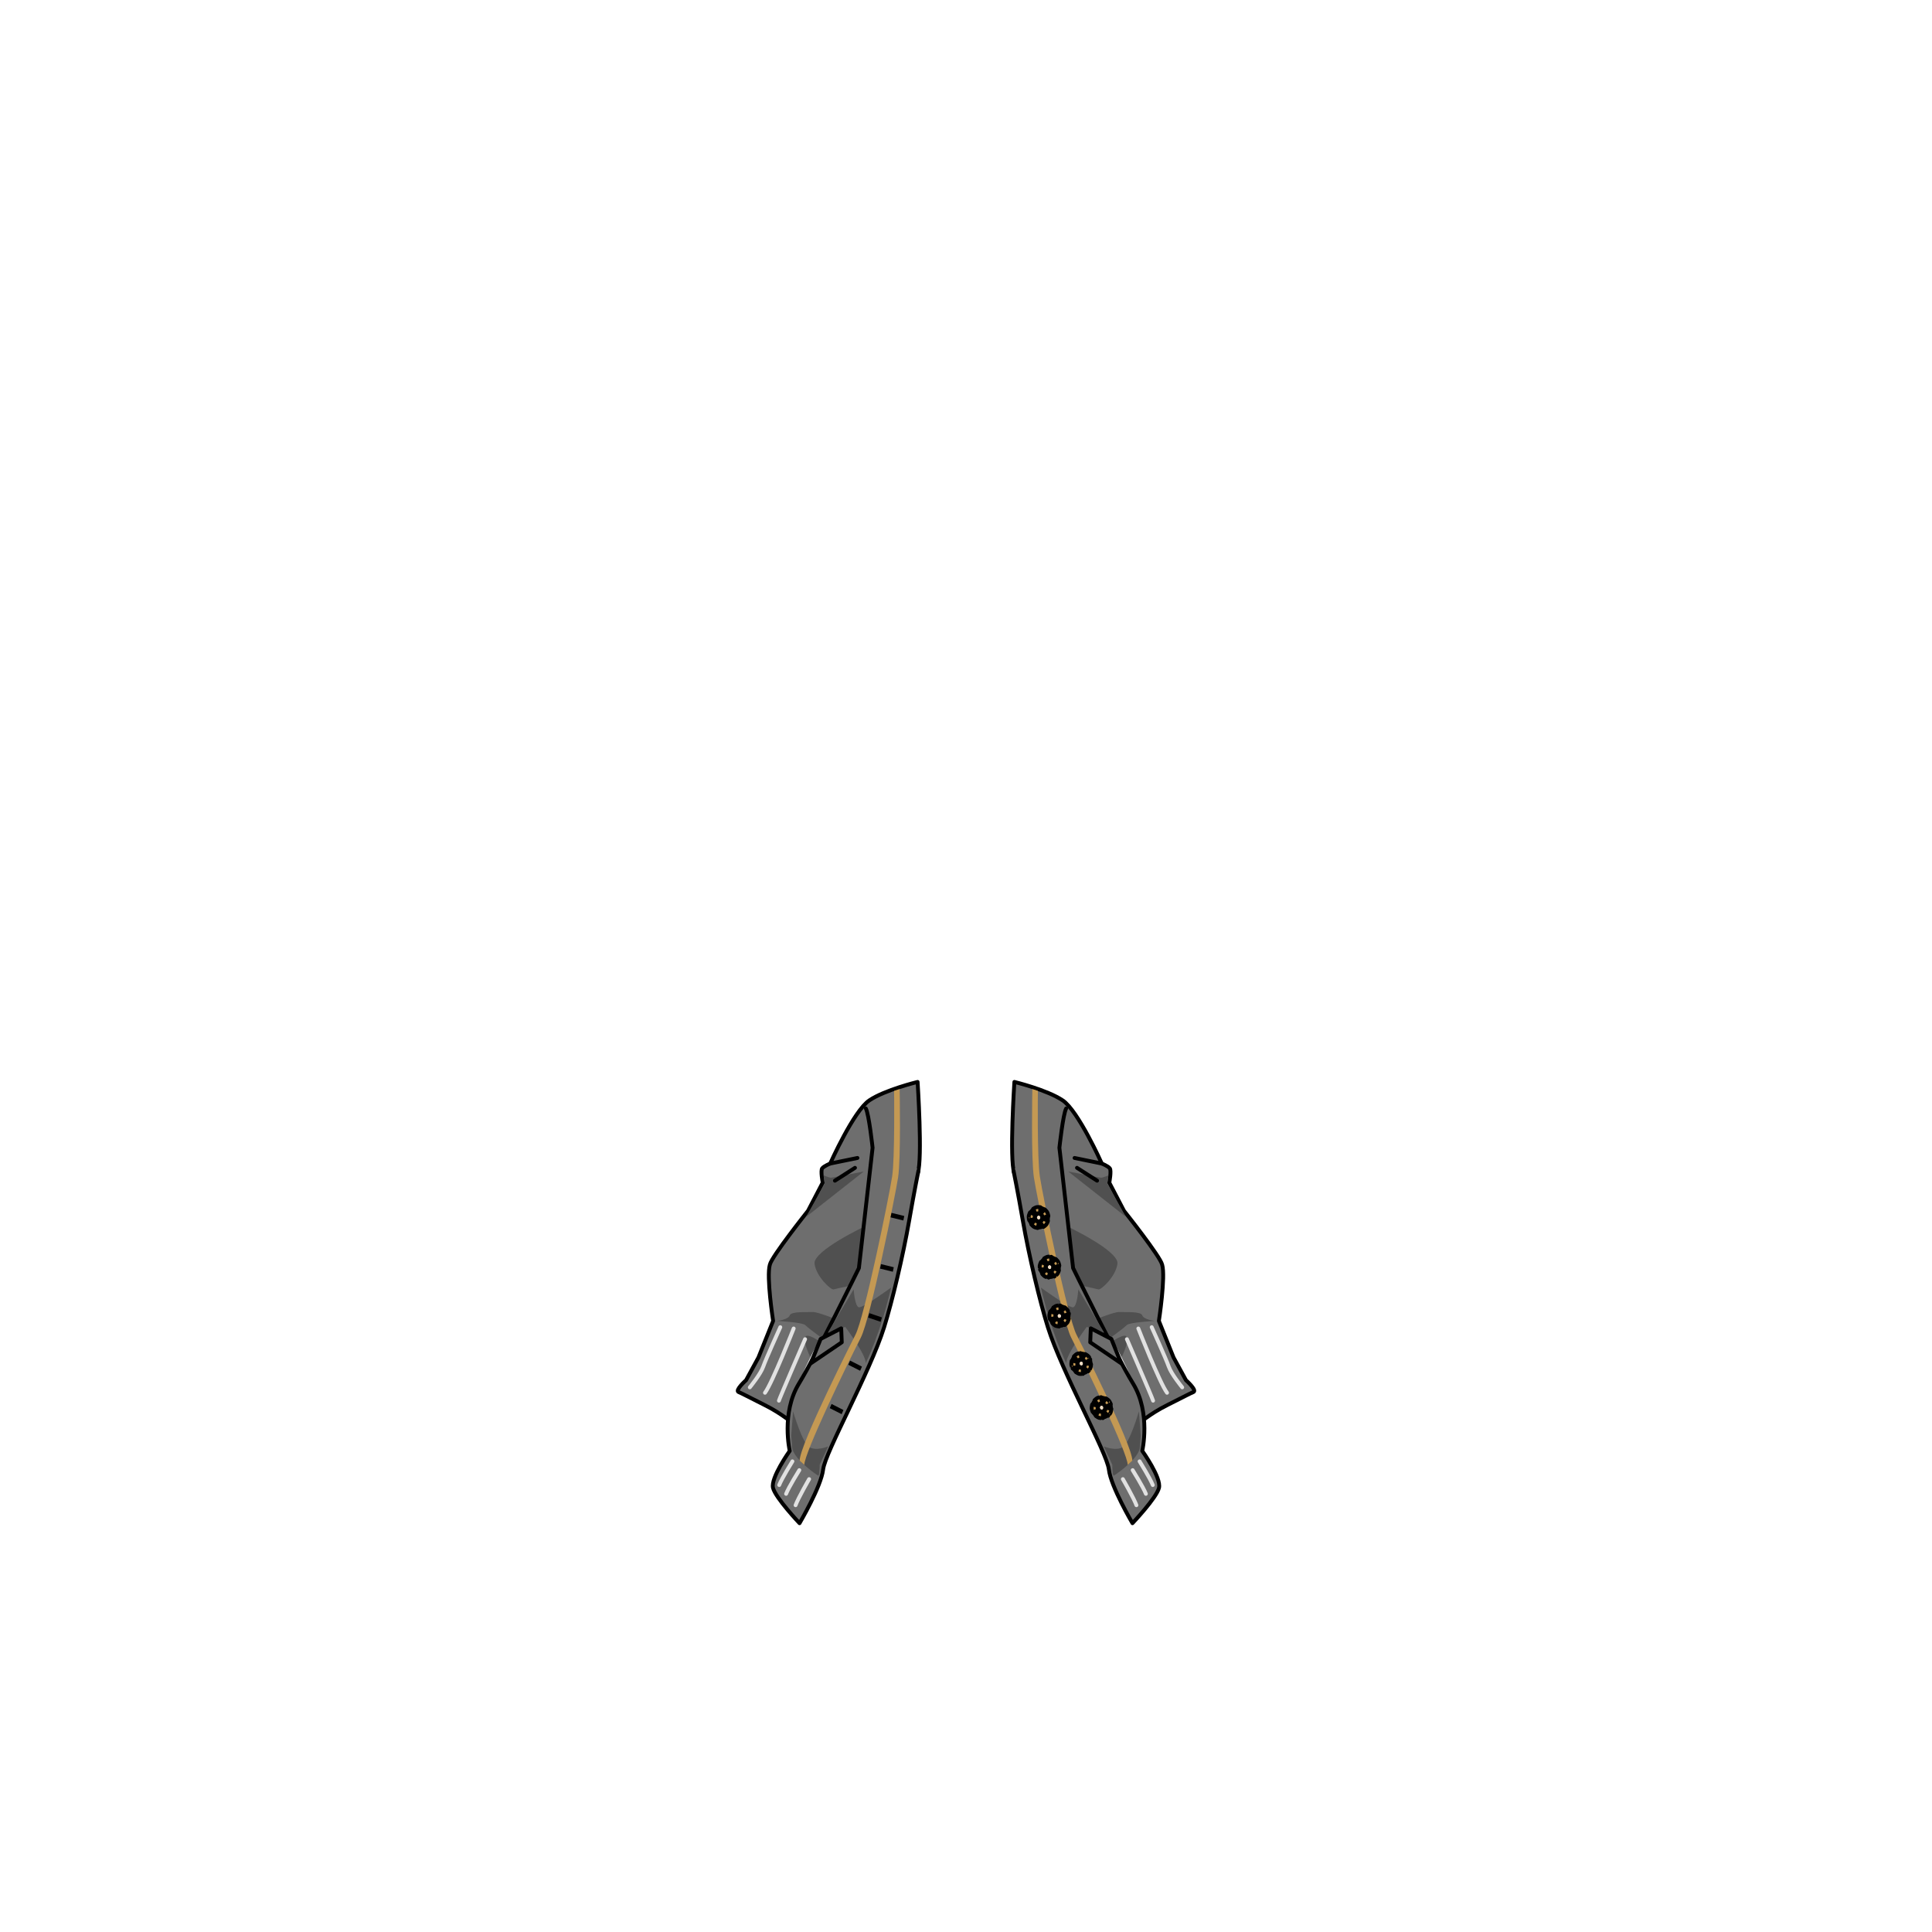 <svg xmlns="http://www.w3.org/2000/svg" width="500" height="500" version="1.1"><g id="x9138"><g><g><g><path style="fill:#6E6E6E;stroke:#000000;stroke-linecap:round;stroke-linejoin:round;" d="M269.951,299.767l4.39,21.811l2.363,18.231c0,0,6.161,4.602,9.453,9.202c3.124,4.855,7.175,16.528,7.175,16.528s-0.421,2.896,0.929,2.726c1.351-0.169,2.664-2.037,7.935-4.686c5.27-2.647,5.654-2.896,6.667-3.322s-1.94-3.067-1.94-3.067l-3.208-5.879l-3.798-9.456c0,0,1.772-11.418,0.844-14.569c-0.507-2.173-9.876-13.93-9.876-13.93l-3.798-7.284c0,0,0.591-3.109,0.127-3.706c-0.464-0.598-2.068-1.236-2.068-1.236s-6.077-13.631-10.129-16.357S262.523,280,262.523,280s-1.31,19.918-0.043,23.625"></path><path style="fill:#505050;" d="M275.999,317.286c0,0,13.676,6.42,13.198,9.796c-0.478,3.375-4.293,6.815-4.93,6.618c-0.636-0.199-5.724-1.259-5.724-1.259l-3.022-5.89L275.999,317.286z"></path><path style="fill:#505050;" d="M276.451,303.174l14.939,11.758l-4.812-8.604l0.254-2.131c0,0-1.435,0.596-1.856,0.596C284.554,304.792,276.451,303.174,276.451,303.174z"></path><path style="fill:#505050;" d="M283.203,341.598c0,0,5.232-2.13,6.415-2.044c1.182,0.086,5.655-0.255,5.993,0.852c0.337,1.107,3.292,1.449,3.292,1.449s-6.668,0.34-7.344,1.107c-0.676,0.766-5.654,4.344-5.654,4.344S283.879,347.222,283.203,341.598z"></path><path style="fill:#505050;" d="M291.434,345.773c1.266,1.661-2.406,7.838-2.406,7.838s-1.52-3.749-2.722-5.347C286.306,348.265,290.294,345.134,291.434,345.773z"></path><line style="fill:#6E6E6E;stroke:#000000;stroke-linecap:round;stroke-linejoin:round;" x1="278.729" y1="302.236" x2="283.921" y2="305.56"></line><path style="fill:none;stroke:#E1E1E1;stroke-linecap:round;stroke-linejoin:round;stroke-miterlimit:10;" d="M298.059,343.473c0,0,3.734,8.243,4.41,10.203c0.676,1.959,3.481,5.367,3.481,5.367"></path><path style="fill:none;stroke:#E1E1E1;stroke-linecap:round;stroke-linejoin:round;stroke-miterlimit:10;" d="M294.599,343.813c0,0,5.57,14.166,7.427,16.636"></path><path style="fill:none;stroke:#E1E1E1;stroke-linecap:round;stroke-linejoin:round;stroke-miterlimit:10;" d="M288.289,348.436c0,0,2.162,4.072,3.987,8.307c1.475,3.421,2.637,7.125,2.976,7.924"></path><path style="fill:none;stroke:#E1E1E1;stroke-linecap:round;stroke-linejoin:round;stroke-miterlimit:10;" d="M291.644,346.583c0,0,6.604,15.229,6.773,15.91"></path><line style="fill:none;stroke:#000000;stroke-linecap:round;stroke-linejoin:round;" x1="278.097" y1="299.681" x2="285.145" y2="301.129"></line></g><g><path style="fill:#6E6E6E;stroke:#000000;stroke-linecap:round;stroke-linejoin:round;" d="M262.293,302.938c0,0,1.069,5.225,2.389,12.823c1.633,9.395,4.468,21.194,6.49,27.675c3.661,11.721,15.295,32.438,15.799,36.859s6.109,13.91,6.109,13.91s6.211-6.532,6.863-9.141c0.653-2.61-4.325-9.573-4.325-9.573s2.261-9.778-2.373-17.402c-4.632-7.621-15.528-29.909-15.528-29.909l-3.545-31.14c0,0,0.934-8.665,1.746-10.165"></path><path style="fill:#505050;" d="M269.391,333.228c0,0,7.217,5.275,8.312,5.101c1.093-0.174,1.366-4.653,1.366-4.653l6.716,11.242l-4.536-1.521c0,0-5.368,7.15-5.3,9.368C275.948,352.765,272.093,345.07,269.391,333.228z"></path><path style="fill:#505050;" d="M288.303,381.872c0,0,5.728-3.681,6.656-6.915l0.262-3.429l-0.47-6.272c0,0-2.366,8.173-4.203,9.263c-1.836,1.095-4.885-0.191-4.885-0.191l2.203,4.742C287.866,379.069,287.84,382.093,288.303,381.872z"></path><polygon style="fill:#6E6E6E;stroke:#000000;stroke-linecap:round;stroke-linejoin:round;" points="282.296,343.779 287.621,346.523 290.151,352.823 282.151,347.391 "></polygon><g><path style="fill:#C49953;" d="M293.055,378.015l-1.206,1.088c-0.032-3.094-10.821-25.493-14.618-32.908c-2.504-4.887-8.932-36.744-9.656-41.452c-0.746-4.844-0.418-22.16-0.405-22.896l1.437,0.467c-0.002,0.179-0.215,17.476,0.508,22.167c0.855,5.563,7.202,36.47,9.484,40.924C278.741,345.684,293.013,373.733,293.055,378.015z"></path></g><path style="fill:none;stroke:#E1E1E1;stroke-linecap:round;stroke-linejoin:round;stroke-miterlimit:10;" d="M294.922,378.196c0,0,2.786,4.48,3.418,6.133"></path><path style="fill:none;stroke:#E1E1E1;stroke-linecap:round;stroke-linejoin:round;stroke-miterlimit:10;" d="M293.137,380.473c0,0,2.788,4.48,3.42,6.134"></path><path style="fill:none;stroke:#E1E1E1;stroke-linecap:round;stroke-linejoin:round;stroke-miterlimit:10;" d="M290.598,382.794c0,0,2.857,4.936,3.507,6.754"></path><g><path style="fill:#C49953;stroke:#000000;stroke-miterlimit:10;" d="M271.164,314.572c0.272,1.392-0.563,2.756-1.869,3.045c-1.305,0.29-2.583-0.603-2.855-1.996c-0.271-1.393,0.566-2.754,1.872-3.044C269.617,312.289,270.892,313.18,271.164,314.572z"></path><path style="fill:#EDDCC5;stroke:#000000;stroke-miterlimit:10;" d="M269.74,314.889c0.107,0.554-0.227,1.091-0.741,1.207c-0.517,0.115-1.025-0.24-1.132-0.788c-0.107-0.555,0.225-1.093,0.74-1.207C269.124,313.985,269.631,314.338,269.74,314.889z"></path><path style="fill:#C49953;stroke:#000000;stroke-linecap:round;stroke-linejoin:round;stroke-miterlimit:10;" d="M268.277,312.407c-0.337,0.082-0.872,0.422-0.872,0.422l0.687,1.522c0,0,0.286-0.277,0.499-0.337c0.217-0.036,0.587,0.097,0.587,0.097l0.057-1.69C269.234,312.421,268.616,312.341,268.277,312.407z"></path><path style="fill:#C49953;stroke:#000000;stroke-linecap:round;stroke-linejoin:round;stroke-miterlimit:10;" d="M271.023,313.731c-0.186-0.313-0.658-0.745-0.658-0.745l-1.126,1.186c0,0,0.337,0.199,0.459,0.396c0.102,0.209,0.105,0.622,0.105,0.622l1.515-0.489C271.318,314.701,271.191,314.05,271.023,313.731z"></path><path style="fill:#C49953;stroke:#000000;stroke-linecap:round;stroke-linejoin:round;stroke-miterlimit:10;" d="M270.796,316.88c0.206-0.298,0.412-0.921,0.412-0.921l-1.44-0.697c0,0-0.057,0.41-0.184,0.604c-0.144,0.174-0.504,0.327-0.504,0.327l0.971,1.331C270.051,317.524,270.575,317.163,270.796,316.88z"></path><path style="fill:#C49953;stroke:#000000;stroke-linecap:round;stroke-linejoin:round;stroke-miterlimit:10;" d="M266.236,314.745c0.053-0.364,0.325-0.964,0.325-0.964l1.478,0.607c0,0-0.236,0.329-0.273,0.561c-0.017,0.231,0.134,0.616,0.134,0.616l-1.57,0.195C266.329,315.761,266.201,315.11,266.236,314.745z"></path><path style="fill:#C49953;stroke:#000000;stroke-linecap:round;stroke-linejoin:round;stroke-miterlimit:10;" d="M267.627,317.536c-0.303-0.185-0.726-0.668-0.726-0.668l1.061-1.255c0,0,0.203,0.353,0.393,0.475c0.196,0.1,0.587,0.087,0.587,0.087l-0.395,1.632C268.547,317.807,267.934,317.701,267.627,317.536z"></path></g><g><path style="fill:#C49953;stroke:#000000;stroke-miterlimit:10;" d="M274.004,327.409c0.27,1.394-0.565,2.757-1.869,3.048c-1.306,0.288-2.584-0.602-2.854-1.996c-0.272-1.393,0.564-2.754,1.871-3.045C272.454,325.128,273.731,326.019,274.004,327.409z"></path><path style="fill:#EDDCC5;stroke:#000000;stroke-miterlimit:10;" d="M272.577,327.729c0.108,0.551-0.225,1.09-0.739,1.206c-0.518,0.114-1.024-0.24-1.133-0.789c-0.108-0.553,0.225-1.091,0.74-1.207C271.964,326.825,272.47,327.177,272.577,327.729z"></path><path style="fill:#C49953;stroke:#000000;stroke-linecap:round;stroke-linejoin:round;stroke-miterlimit:10;" d="M271.115,325.244c-0.335,0.085-0.87,0.423-0.87,0.423l0.684,1.522c0,0,0.29-0.275,0.502-0.337c0.216-0.036,0.586,0.095,0.586,0.095l0.057-1.688C272.073,325.26,271.455,325.179,271.115,325.244z"></path><path style="fill:#C49953;stroke:#000000;stroke-linecap:round;stroke-linejoin:round;stroke-miterlimit:10;" d="M273.86,326.57c-0.183-0.314-0.656-0.745-0.656-0.745l-1.129,1.185c0,0,0.34,0.202,0.462,0.398c0.102,0.206,0.105,0.621,0.105,0.621l1.515-0.49C274.157,327.539,274.03,326.889,273.86,326.57z"></path><path style="fill:#C49953;stroke:#000000;stroke-linecap:round;stroke-linejoin:round;stroke-miterlimit:10;" d="M273.635,329.72c0.206-0.298,0.413-0.922,0.413-0.922l-1.44-0.696c0,0-0.056,0.408-0.185,0.602c-0.144,0.175-0.505,0.328-0.505,0.328l0.972,1.331C272.89,330.362,273.415,330.002,273.635,329.72z"></path><path style="fill:#C49953;stroke:#000000;stroke-linecap:round;stroke-linejoin:round;stroke-miterlimit:10;" d="M269.075,327.583c0.051-0.364,0.325-0.962,0.325-0.962l1.479,0.605c0,0-0.236,0.33-0.277,0.564c-0.013,0.229,0.137,0.612,0.137,0.612l-1.571,0.196C269.167,328.6,269.039,327.949,269.075,327.583z"></path><path style="fill:#C49953;stroke:#000000;stroke-linecap:round;stroke-linejoin:round;stroke-miterlimit:10;" d="M270.465,330.375c-0.301-0.186-0.725-0.668-0.725-0.668l1.062-1.255c0,0,0.202,0.354,0.392,0.475c0.197,0.099,0.586,0.085,0.586,0.085l-0.394,1.636C271.386,330.647,270.772,330.539,270.465,330.375z"></path></g><g><path style="fill:#C49953;stroke:#000000;stroke-miterlimit:10;" d="M276.472,339.892c0.363,1.372-0.385,2.787-1.667,3.162c-1.285,0.378-2.617-0.429-2.979-1.803c-0.36-1.372,0.387-2.785,1.671-3.161C274.781,337.715,276.111,338.522,276.472,339.892z"></path><path style="fill:#EDDCC5;stroke:#000000;stroke-miterlimit:10;" d="M275.072,340.305c0.14,0.541-0.155,1.102-0.664,1.25c-0.508,0.147-1.037-0.172-1.179-0.712c-0.142-0.545,0.155-1.104,0.661-1.254C274.398,339.441,274.928,339.76,275.072,340.305z"></path><path style="fill:#C49953;stroke:#000000;stroke-linecap:round;stroke-linejoin:round;stroke-miterlimit:10;" d="M273.453,337.921c-0.332,0.105-0.845,0.48-0.845,0.48l0.781,1.473c0,0,0.27-0.295,0.479-0.369c0.214-0.051,0.591,0.058,0.591,0.058l-0.051-1.689C274.409,337.873,273.785,337.833,273.453,337.921z"></path><path style="fill:#C49953;stroke:#000000;stroke-linecap:round;stroke-linejoin:round;stroke-miterlimit:10;" d="M276.276,339.062c-0.204-0.3-0.703-0.699-0.703-0.699l-1.05,1.259c0,0,0.351,0.179,0.485,0.366c0.115,0.198,0.146,0.612,0.146,0.612l1.481-0.588C276.636,340.012,276.466,339.371,276.276,339.062z"></path><path style="fill:#C49953;stroke:#000000;stroke-linecap:round;stroke-linejoin:round;stroke-miterlimit:10;" d="M276.254,342.221c0.187-0.309,0.353-0.948,0.353-0.948l-1.482-0.601c0,0-0.032,0.415-0.145,0.616c-0.131,0.182-0.484,0.359-0.484,0.359l1.058,1.266C275.553,342.913,276.052,342.52,276.254,342.221z"></path><path style="fill:#C49953;stroke:#000000;stroke-linecap:round;stroke-linejoin:round;stroke-miterlimit:10;" d="M271.567,340.39c0.026-0.368,0.26-0.982,0.26-0.982l1.515,0.508c0,0-0.213,0.345-0.236,0.58c-0.001,0.23,0.173,0.604,0.173,0.604l-1.556,0.297C271.723,341.396,271.557,340.757,271.567,340.39z"></path><path style="fill:#C49953;stroke:#000000;stroke-linecap:round;stroke-linejoin:round;stroke-miterlimit:10;" d="M273.134,343.084c-0.314-0.163-0.769-0.621-0.769-0.621l0.979-1.32c0,0,0.226,0.339,0.424,0.449c0.201,0.085,0.589,0.047,0.589,0.047l-0.287,1.654C274.069,343.293,273.45,343.228,273.134,343.084z"></path></g><g><path style="fill:#C49953;stroke:#000000;stroke-miterlimit:10;" d="M281.991,351.749c0.599,1.279,0.119,2.818-1.072,3.44c-1.192,0.623-2.644,0.091-3.242-1.188c-0.597-1.278-0.115-2.815,1.077-3.438C279.945,349.942,281.395,350.474,281.991,351.749z"></path><path style="fill:#EDDCC5;stroke:#000000;stroke-miterlimit:10;" d="M280.692,352.431c0.232,0.505,0.043,1.114-0.428,1.361c-0.472,0.246-1.048,0.036-1.284-0.47c-0.237-0.508-0.046-1.115,0.426-1.361C279.879,351.715,280.455,351.924,280.692,352.431z"></path><path style="fill:#C49953;stroke:#000000;stroke-linecap:round;stroke-linejoin:round;stroke-miterlimit:10;" d="M278.679,350.405c-0.304,0.171-0.742,0.638-0.742,0.638l1.028,1.299c0,0,0.213-0.345,0.406-0.461c0.2-0.09,0.59-0.06,0.59-0.06l-0.352-1.65C279.609,350.171,278.993,350.253,278.679,350.405z"></path><path style="fill:#C49953;stroke:#000000;stroke-linecap:round;stroke-linejoin:round;stroke-miterlimit:10;" d="M281.653,350.973c-0.252-0.254-0.815-0.549-0.815-0.549l-0.806,1.442c0,0,0.377,0.106,0.541,0.265c0.149,0.174,0.253,0.576,0.253,0.576l1.347-0.87C282.173,351.837,281.895,351.237,281.653,350.973z"></path><path style="fill:#C49953;stroke:#000000;stroke-linecap:round;stroke-linejoin:round;stroke-miterlimit:10;" d="M282.191,354.082c0.129-0.34,0.178-0.999,0.178-0.999l-1.562-0.297c0,0,0.045,0.409-0.032,0.63c-0.097,0.206-0.408,0.448-0.408,0.448l1.261,1.037C281.628,354.901,282.047,354.417,282.191,354.082z"></path><path style="fill:#C49953;stroke:#000000;stroke-linecap:round;stroke-linejoin:round;stroke-miterlimit:10;" d="M277.269,353.205c-0.038-0.366,0.082-1.018,0.082-1.018l1.576,0.202c0,0-0.148,0.38-0.132,0.616c0.042,0.228,0.28,0.56,0.28,0.56l-1.474,0.602C277.602,354.167,277.323,353.568,277.269,353.205z"></path><path style="fill:#C49953;stroke:#000000;stroke-linecap:round;stroke-linejoin:round;stroke-miterlimit:10;" d="M279.284,355.547c-0.335-0.1-0.862-0.459-0.862-0.459l0.725-1.491c0,0,0.281,0.288,0.494,0.356c0.214,0.044,0.588-0.07,0.588-0.07l0.012,1.686C280.24,355.568,279.619,355.626,279.284,355.547z"></path></g><g><path style="fill:#C49953;stroke:#000000;stroke-miterlimit:10;" d="M287.293,363.266c0.554,1.303,0.02,2.818-1.194,3.388c-1.215,0.57-2.646-0.021-3.201-1.324c-0.553-1.302-0.018-2.814,1.197-3.386C285.31,361.373,286.738,361.965,287.293,363.266z"></path><path style="fill:#EDDCC5;stroke:#000000;stroke-miterlimit:10;" d="M285.967,363.891c0.218,0.514,0.006,1.114-0.475,1.34c-0.479,0.225-1.047-0.009-1.266-0.523c-0.219-0.517-0.008-1.115,0.471-1.342C285.179,363.141,285.748,363.375,285.967,363.891z"></path><path style="fill:#C49953;stroke:#000000;stroke-linecap:round;stroke-linejoin:round;stroke-miterlimit:10;" d="M284.025,361.782c-0.31,0.156-0.763,0.604-0.763,0.604l0.983,1.341c0,0,0.225-0.335,0.418-0.439c0.206-0.084,0.594-0.036,0.594-0.036l-0.296-1.664C284.962,361.587,284.342,361.644,284.025,361.782z"></path><path style="fill:#C49953;stroke:#000000;stroke-linecap:round;stroke-linejoin:round;stroke-miterlimit:10;" d="M286.98,362.475c-0.244-0.264-0.795-0.585-0.795-0.585l-0.857,1.41c0,0,0.373,0.121,0.533,0.285c0.142,0.181,0.232,0.585,0.232,0.585l1.376-0.812C287.47,363.358,287.21,362.751,286.98,362.475z"></path><path style="fill:#C49953;stroke:#000000;stroke-linecap:round;stroke-linejoin:round;stroke-miterlimit:10;" d="M287.409,365.605c0.142-0.336,0.215-0.992,0.215-0.992l-1.551-0.365c0,0,0.027,0.413-0.055,0.631c-0.104,0.2-0.429,0.431-0.429,0.431l1.227,1.087C286.816,366.396,287.255,365.93,287.409,365.605z"></path><path style="fill:#C49953;stroke:#000000;stroke-linecap:round;stroke-linejoin:round;stroke-miterlimit:10;" d="M282.518,364.517c-0.026-0.366,0.117-1.011,0.117-1.011l1.569,0.268c0,0-0.162,0.373-0.153,0.609c0.035,0.229,0.259,0.572,0.259,0.572l-1.493,0.535C282.816,365.49,282.559,364.882,282.518,364.517z"></path><path style="fill:#C49953;stroke:#000000;stroke-linecap:round;stroke-linejoin:round;stroke-miterlimit:10;" d="M284.452,366.94c-0.333-0.112-0.846-0.495-0.846-0.495l0.775-1.458c0,0,0.271,0.302,0.481,0.377c0.214,0.057,0.59-0.042,0.59-0.042l-0.046,1.683C285.407,367.005,284.785,367.034,284.452,366.94z"></path></g></g></g><g><g><path style="fill:#6E6E6E;stroke:#000000;stroke-linecap:round;stroke-linejoin:round;" d="M230.047,299.767l-4.389,21.811l-2.363,18.231c0,0-6.161,4.602-9.453,9.202c-3.124,4.855-7.174,16.528-7.174,16.528s0.421,2.896-0.929,2.726c-1.351-0.169-2.664-2.037-7.934-4.686c-5.27-2.647-5.654-2.896-6.667-3.322s1.94-3.067,1.94-3.067l3.208-5.879l3.797-9.456c0,0-1.772-11.418-0.843-14.569c0.507-2.173,9.875-13.93,9.875-13.93l3.797-7.284c0,0-0.591-3.109-0.127-3.706c0.464-0.598,2.068-1.236,2.068-1.236s6.077-13.631,10.128-16.357S237.475,280,237.475,280s1.31,19.918,0.043,23.625"></path><path style="fill:#505050;" d="M224,317.286c0,0-13.675,6.42-13.198,9.796c0.478,3.375,4.293,6.815,4.93,6.618c0.636-0.199,5.723-1.259,5.723-1.259l3.022-5.89L224,317.286z"></path><path style="fill:#505050;" d="M223.547,303.174l-14.938,11.758l4.811-8.604l-0.254-2.131c0,0,1.435,0.596,1.856,0.596C215.445,304.792,223.547,303.174,223.547,303.174z"></path><path style="fill:#505050;" d="M216.796,341.598c0,0-5.232-2.13-6.415-2.044c-1.181,0.086-5.655-0.255-5.993,0.852c-0.337,1.107-3.292,1.449-3.292,1.449s6.668,0.34,7.344,1.107c0.676,0.766,5.654,4.344,5.654,4.344S216.12,347.222,216.796,341.598z"></path><path style="fill:#505050;" d="M208.566,345.773c-1.266,1.661,2.406,7.838,2.406,7.838s1.52-3.749,2.722-5.347C213.693,348.265,209.706,345.134,208.566,345.773z"></path><line style="fill:#6E6E6E;stroke:#000000;stroke-linecap:round;stroke-linejoin:round;" x1="221.269" y1="302.236" x2="216.078" y2="305.56"></line><path style="fill:none;stroke:#E1E1E1;stroke-linecap:round;stroke-linejoin:round;stroke-miterlimit:10;" d="M201.941,343.473c0,0-3.734,8.243-4.41,10.203c-0.676,1.959-3.481,5.367-3.481,5.367"></path><path style="fill:none;stroke:#E1E1E1;stroke-linecap:round;stroke-linejoin:round;stroke-miterlimit:10;" d="M205.401,343.813c0,0-5.57,14.166-7.426,16.636"></path><path style="fill:none;stroke:#E1E1E1;stroke-linecap:round;stroke-linejoin:round;stroke-miterlimit:10;" d="M211.71,348.436c0,0-2.162,4.072-3.987,8.307c-1.475,3.421-2.637,7.125-2.976,7.924"></path><path style="fill:none;stroke:#E1E1E1;stroke-linecap:round;stroke-linejoin:round;stroke-miterlimit:10;" d="M208.356,346.583c0,0-6.604,15.229-6.773,15.91"></path><line style="fill:none;stroke:#000000;stroke-linecap:round;stroke-linejoin:round;" x1="221.902" y1="299.681" x2="214.854" y2="301.129"></line></g><g><path style="fill:#6E6E6E;stroke:#000000;stroke-linecap:round;stroke-linejoin:round;" d="M237.705,302.938c0,0-1.069,5.225-2.389,12.823c-1.633,9.395-4.468,21.194-6.49,27.675c-3.661,11.721-15.294,32.438-15.798,36.859s-6.109,13.91-6.109,13.91s-6.211-6.532-6.863-9.141c-0.653-2.61,4.325-9.573,4.325-9.573s-2.261-9.778,2.373-17.402c4.631-7.621,15.527-29.909,15.527-29.909l3.545-31.14c0,0-0.934-8.665-1.746-10.165"></path><path style="fill:#505050;" d="M230.607,333.228c0,0-7.216,5.275-8.311,5.101c-1.093-0.174-1.366-4.653-1.366-4.653l-6.715,11.242l4.536-1.521c0,0,5.368,7.15,5.299,9.368C224.05,352.765,227.906,345.07,230.607,333.228z"></path><path style="fill:#505050;" d="M211.696,381.872c0,0-5.727-3.681-6.656-6.915l-0.262-3.429l0.47-6.272c0,0,2.366,8.173,4.203,9.263c1.835,1.095,4.884-0.191,4.884-0.191l-2.203,4.742C212.133,379.069,212.159,382.093,211.696,381.872z"></path><polygon style="fill:#6E6E6E;stroke:#000000;stroke-linecap:round;stroke-linejoin:round;" points="217.703,343.779 212.378,346.523 209.848,352.823 217.848,347.391 "></polygon><g><path style="fill:#C49953;" d="M206.945,378.015l1.206,1.088c0.032-3.094,10.821-25.493,14.617-32.908c2.504-4.887,8.931-36.744,9.656-41.452c0.746-4.844,0.418-22.16,0.405-22.896l-1.437,0.467c0.002,0.179,0.215,17.476-0.508,22.167c-0.855,5.563-7.202,36.47-9.484,40.924C221.257,345.684,206.987,373.733,206.945,378.015z"></path></g><path style="fill:none;stroke:#E1E1E1;stroke-linecap:round;stroke-linejoin:round;stroke-miterlimit:10;" d="M205.078,378.196c0,0-2.786,4.48-3.418,6.133"></path><path style="fill:none;stroke:#E1E1E1;stroke-linecap:round;stroke-linejoin:round;stroke-miterlimit:10;" d="M206.863,380.473c0,0-2.788,4.48-3.42,6.134"></path><path style="fill:none;stroke:#E1E1E1;stroke-linecap:round;stroke-linejoin:round;stroke-miterlimit:10;" d="M209.402,382.794c0,0-2.857,4.936-3.507,6.754"></path><g><polygon points="230.474,315.049 233.781,315.863 234.026,314.701 230.718,313.888 "></polygon><polygon points="227.756,328.312 231.063,329.125 231.307,327.963 228,327.149 "></polygon><polygon points="224.668,340.986 227.906,342.083 228.233,340.944 224.997,339.848 "></polygon><polygon points="219.537,353.197 222.607,354.756 223.073,353.676 220.001,352.116 "></polygon><polygon points="214.746,364.428 217.816,365.986 218.281,364.906 215.209,363.347 "></polygon></g></g></g></g></g></svg>